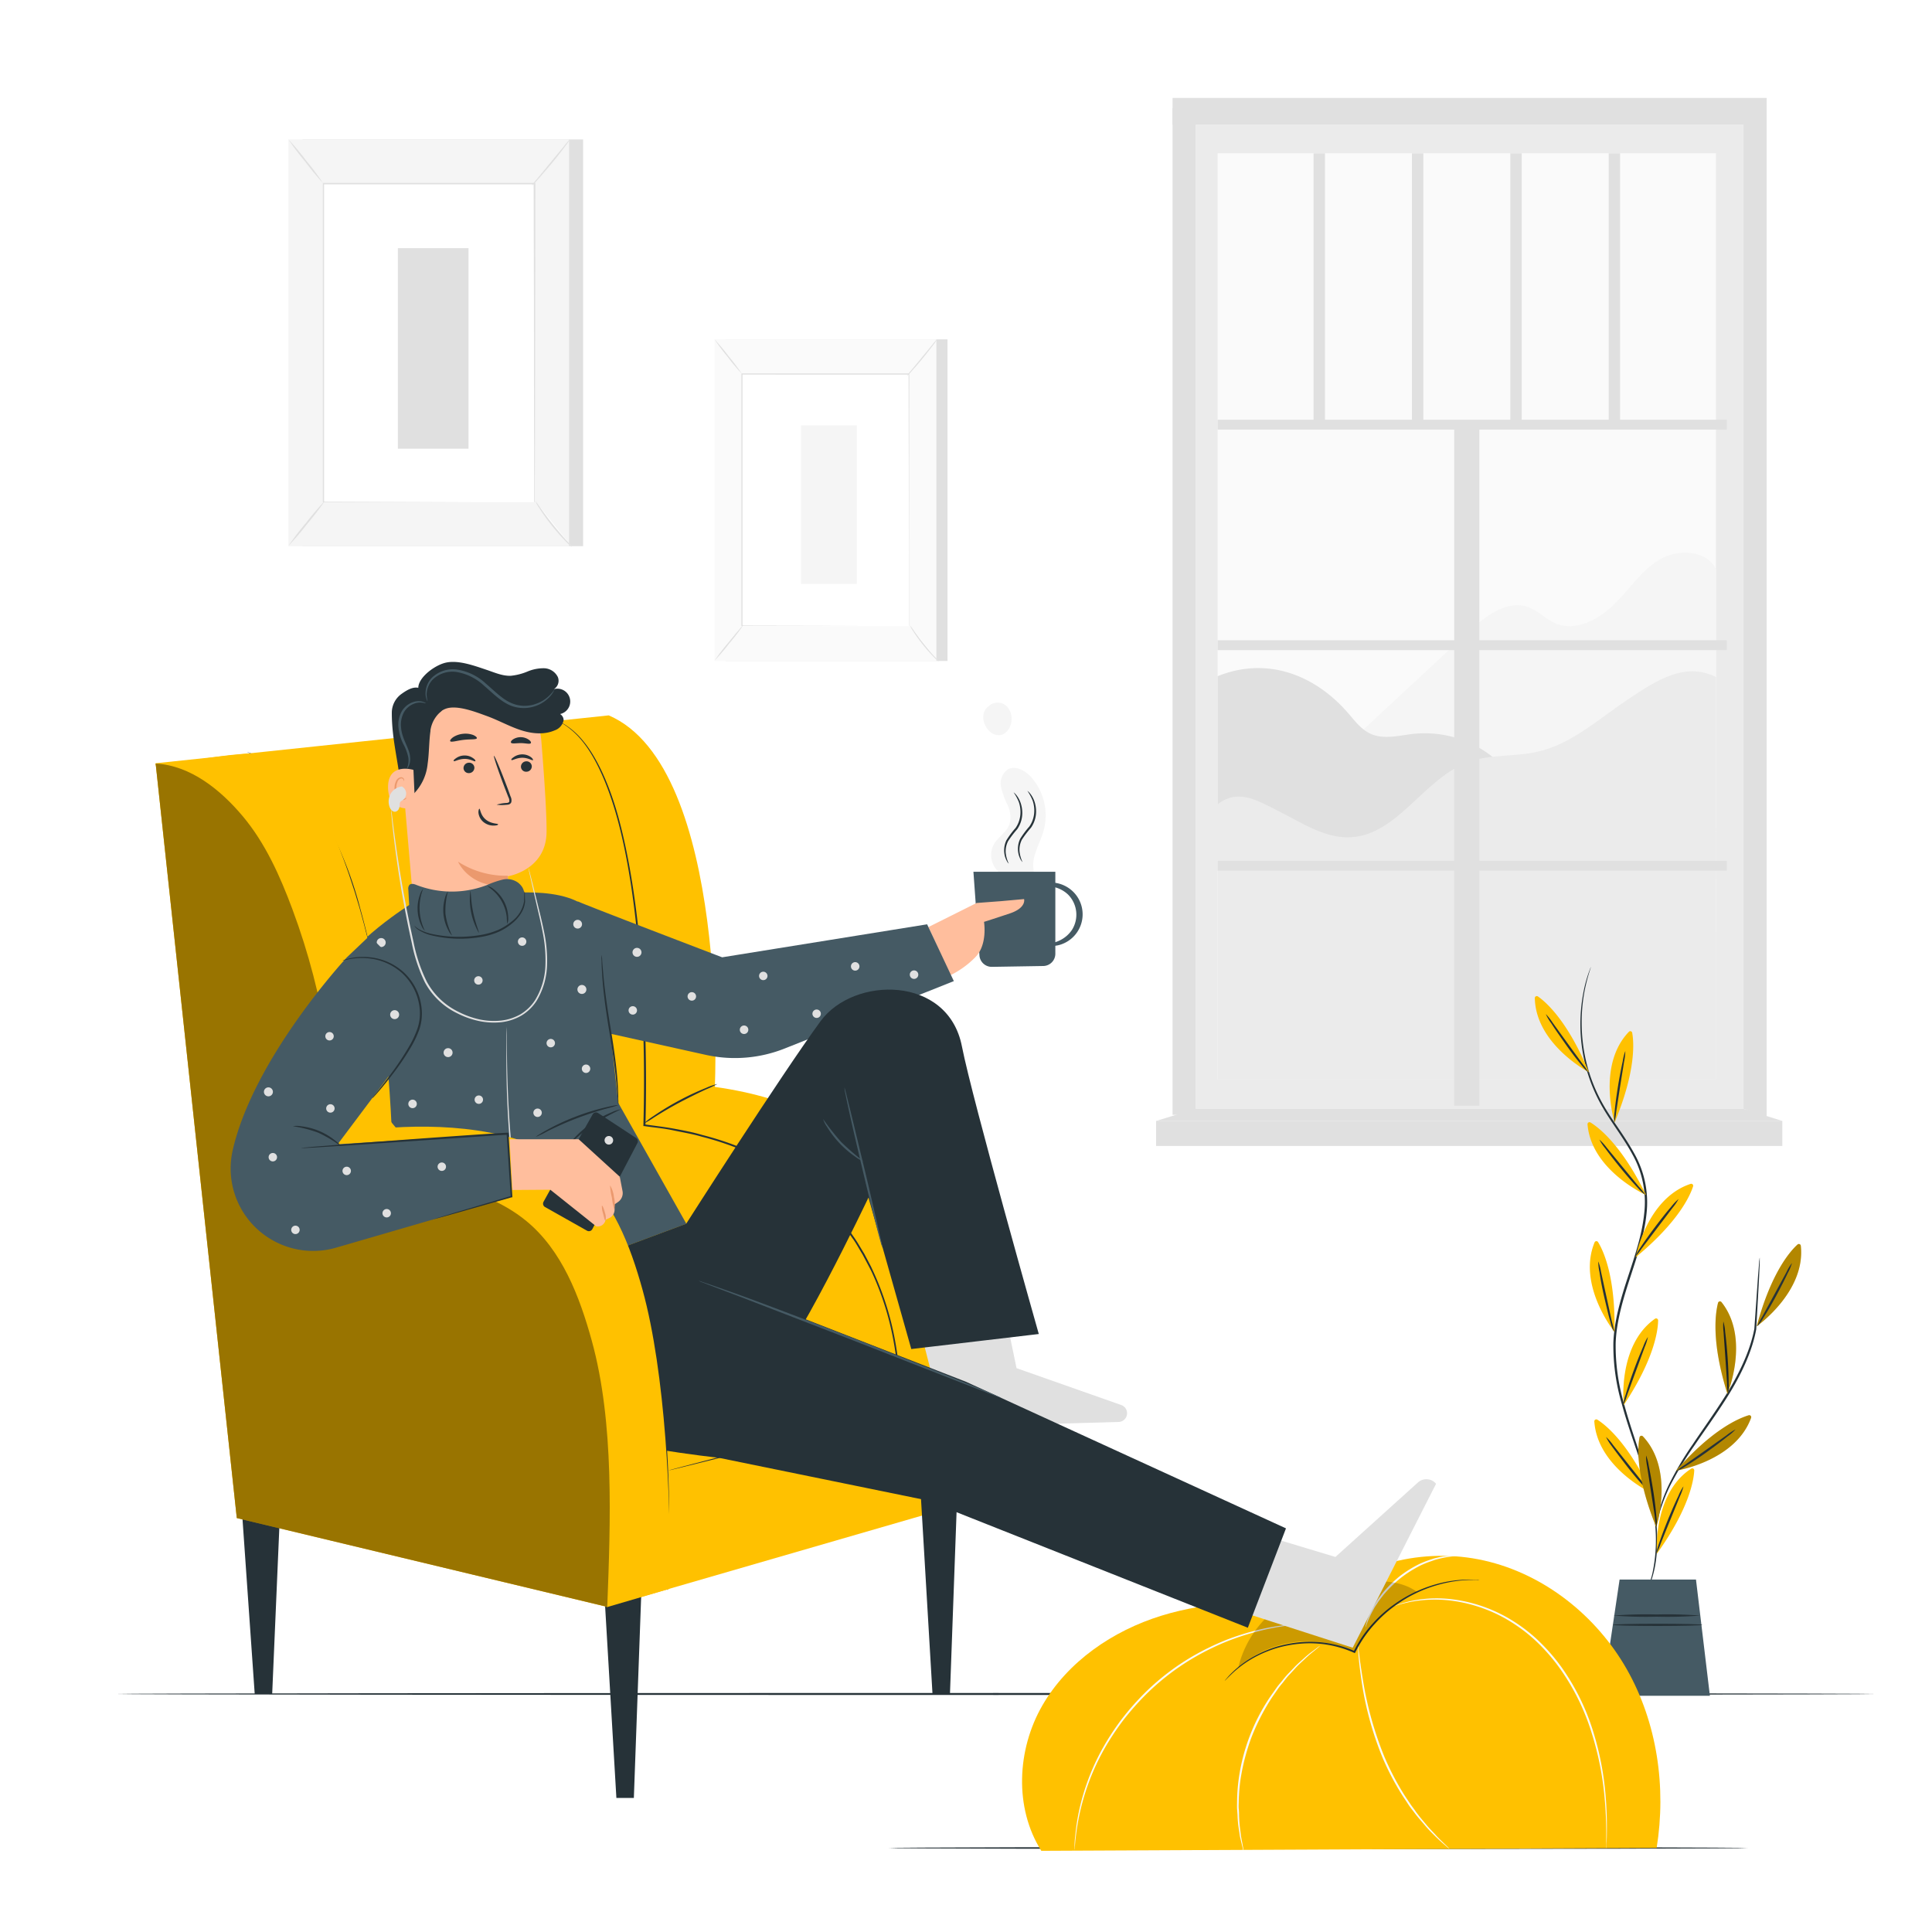 <svg class="animated" id="freepik_stories-relaxing-at-home" xmlns="http://www.w3.org/2000/svg" viewBox="0 0 500 500" version="1.1"><style>@keyframes zoomOut{0%{opacity:0;transform:scale(1.5)}to{opacity:1;transform:scale(1)}}@keyframes fadeIn{0%{opacity:0}to{opacity:1}}svg#freepik_stories-relaxing-at-home:not(.animated) .animable{opacity:0}</style><g id="freepik--background-complete--inject-8" class="animable" style="transform-origin:267.95px 160.955px;animation:1s 1 forwards cubic-bezier(.36,-.01,.5,1.38) zoomOut;animation-delay:0s"><path style="transform-origin:380.33px 159.62px" id="eliqieez1ocef" class="animable" fill="#ebebeb" d="M309.45 32.29h141.76v254.66H309.45z"/><path style="transform-origin:379.605px 159.515px" id="el665ha2xtcel" class="animable" fill="#fafafa" d="M315.12 39.67h128.97v239.69H315.12z"/><path style="transform-origin:454.205px 158.605px" id="elbjkourxitqd" class="animable" fill="#e0e0e0" d="M457.2 289.24l-5.99-2.29V27.97h5.99v261.27z"/><path d="M346.73 194.5l33.5-31.14c4.24-3.94 9.79-8.19 15.25-6.25 2.62.94 4.6 3.18 7.17 4.25 5.14 2.15 11-1 15-4.87s7.08-8.83 11.86-11.68 12.24-2.48 14.6 2.56v33.88l-48.67 20.84z" style="transform-origin:395.42px 172.559px" id="elth85ctpywua" class="animable" fill="#f5f5f5"/><path d="M315.12 175c12.34-5 24.66-.75 33.49 9.23 1.86 2.1 3.55 4.52 6.11 5.68 3.46 1.57 7.45.4 11.23 0a28.23 28.23 0 0126.56 12.88L351.31 223l-36.19-.26z" style="transform-origin:353.815px 197.949px" id="ely3i0ymde339" class="animable" fill="#e0e0e0"/><path d="M444.08 175.19c-8.08-3.93-15.28.81-22.78 5.81s-14.47 11.51-23.3 13.53c-5.87 1.36-12.17.61-17.85 2.63-11.58 4.12-18.28 18.82-30.54 19.52-6.61.38-12.61-3.68-18.56-6.68s-10.63-5.91-15.93-1.86v71.22h129z" style="transform-origin:379.62px 226.548px" id="eli1diql5pse" class="animable" fill="#ebebeb"/><path style="transform-origin:381.005px 109.895px" id="elrmec2yyvfe" class="animable" fill="#e0e0e0" d="M315.12 108.62h131.77v2.55H315.12z"/><path style="transform-origin:381.005px 166.975px" id="elzhb0m9npfok" class="animable" fill="#e0e0e0" d="M315.12 165.7h131.77v2.55H315.12z"/><path style="transform-origin:381.005px 224.055px" id="elv1xh36x03ap" class="animable" fill="#e0e0e0" d="M315.12 222.78h131.77v2.55H315.12z"/><g id="elrjtxkdf1brd"><path style="transform-origin:379.6px 198.03px" class="animable" id="el2axjhkriugr" fill="#e0e0e0" transform="rotate(-90)" d="M291.47 194.77h176.26v6.52H291.47z"/></g><path style="transform-origin:341.425px 74.785px" id="elji8gldgm53" class="animable" fill="#e0e0e0" d="M339.95 39.67h2.95v70.23h-2.95z"/><path style="transform-origin:366.885px 74.785px" id="el913j7nhmn6l" class="animable" fill="#e0e0e0" d="M365.41 39.67h2.95v70.23h-2.95z"/><path style="transform-origin:392.345px 74.785px" id="el68l0263uugx" class="animable" fill="#e0e0e0" d="M390.87 39.67h2.95v70.23h-2.95z"/><path style="transform-origin:417.805px 74.785px" id="el2tx1gxa0gax" class="animable" fill="#e0e0e0" d="M416.33 39.67h2.95v70.23h-2.95z"/><path style="transform-origin:306.46px 158.245px" id="elhkmpdyln82s" class="animable" fill="#e0e0e0" d="M303.46 27.97h6v260.55h-6z"/><path style="transform-origin:380.335px 28.815px" id="elff8sf4v9n0h" class="animable" fill="#e0e0e0" d="M303.46 25.34h153.75v6.95H303.46z"/><path style="transform-origin:380.23px 293.335px" id="elwz5qi1njoj" class="animable" fill="#e0e0e0" d="M299.2 290.1h162.06v6.47H299.2z"/><path style="transform-origin:380.23px 288.525px" id="el2czdc8o2osm" class="animable" fill="#e0e0e0" d="M451.21 286.95l10.05 3.15H299.2l10.25-3.15h141.76z"/><path style="transform-origin:114.595px 88.715px" id="elfv5jdoktkk7" class="animable" fill="#e0e0e0" d="M78.28 36.08h72.63v105.27H78.28z"/><path style="transform-origin:110.965px 88.715px" id="el0a1fcnriloj6" class="animable" fill="#f5f5f5" d="M74.65 36.08h72.63v105.27H74.65z"/><path style="transform-origin:110.96px 88.715px" id="elglnzfixzsoa" class="animable" fill="#fff" d="M83.67 47.48h54.58v82.47H83.67z"/><path d="M138.25 130v-.4-1.17-4.52c0-4 0-9.71-.05-17 0-14.54 0-35.14-.09-59.39l.18.19H83.67l.2-.2v82.47l-.16-.15 39.73.08h14.89-14.79l-39.83.08h-.16V47.34h55v.18c0 24.3-.06 44.94-.09 59.51 0 7.26 0 13-.05 17V129.66c0 .27-.16.34-.16.34z" style="transform-origin:111.05px 88.67px" id="elrhkt8h6tq9" class="animable" fill="#e0e0e0"/><path d="M147.48 36.08a11.72 11.72 0 01-1.3 1.88c-.84 1.13-2 2.67-3.4 4.33s-2.65 3.12-3.59 4.17a12.79 12.79 0 01-1.6 1.63 13.24 13.24 0 011.41-1.81l3.5-4.25c1.3-1.6 2.5-3.03 3.5-4.24a13.54 13.54 0 011.48-1.71z" style="transform-origin:142.535px 42.085px" id="eldxxan8aqkff" class="animable" fill="#e0e0e0"/><path d="M138.53 129.69a67.38 67.38 0 009.52 11.9" style="transform-origin:143.29px 135.64px" id="el79du6sg9p3r" class="animable" fill="#fff"/><path d="M148.05 141.59a10.22 10.22 0 01-1.66-1.51 49.18 49.18 0 01-3.59-4.08 50.76 50.76 0 01-3.16-4.39 10.8 10.8 0 01-1.11-1.95 14.83 14.83 0 011.34 1.79c.8 1.13 1.92 2.66 3.24 4.31s2.56 3.07 3.48 4.1a15.86 15.86 0 011.46 1.73z" style="transform-origin:143.29px 135.625px" id="eltbfz9twi9eq" class="animable" fill="#e0e0e0"/><path d="M74.64 141.27l9.51-11.74" style="transform-origin:79.395px 135.4px" id="eln0rgvkb11fc" class="animable" fill="#fff"/><path d="M84.15 129.53a73.94 73.94 0 01-4.6 6 73.73 73.73 0 01-4.91 5.74 69.6 69.6 0 014.6-6 74.88 74.88 0 014.91-5.74z" style="transform-origin:79.395px 135.4px" id="el6lm5lo64323" class="animable" fill="#e0e0e0"/><path d="M74.65 36.08a67.58 67.58 0 014.61 5.52 63.53 63.53 0 014.31 5.77A68.79 68.79 0 0179 41.85a64.46 64.46 0 01-4.35-5.77z" style="transform-origin:79.11px 41.725px" id="elz74rhv9chqs" class="animable" fill="#e0e0e0"/><path style="transform-origin:112.11px 90.175px" id="ele8o6xcdv4dh" class="animable" fill="#e0e0e0" d="M102.97 64.23h18.28v51.89h-18.28z"/><path style="transform-origin:216.5px 129.44px" id="elxksnmbz7rr" class="animable" fill="#e0e0e0" d="M187.79 87.82h57.42v83.24h-57.42z"/><path style="transform-origin:213.62px 129.44px" id="elcqttugmfxcl" class="animable" fill="#fafafa" d="M184.91 87.82h57.42v83.24h-57.42z"/><path style="transform-origin:213.62px 129.445px" id="elz3fogktqkzq" class="animable" fill="#fff" d="M192.04 96.84h43.16v65.21h-43.16z"/><path d="M235.2 162v-1.24-3.58-13.43c0-11.5 0-27.78-.07-46.95l.14.14H192l.16-.15v65.2l-.13-.12 31.41.06H234.4h-10.91L192 162h-.12V96.64h43.45v.15c0 19.21-.05 35.52-.07 47v17.86c0 .21-.06.35-.06.35z" style="transform-origin:213.605px 129.32px" id="eli54dwvuuiif" class="animable" fill="#e0e0e0"/><path d="M242.49 87.82a8.58 8.58 0 01-1 1.49c-.67.89-1.61 2.1-2.69 3.42s-2.09 2.47-2.84 3.3a11.92 11.92 0 01-1.26 1.29 9.64 9.64 0 011.09-1.44l2.77-3.35 2.76-3.36a11.84 11.84 0 011.17-1.35z" style="transform-origin:238.595px 92.57px" id="elf6k0xju9ltb" class="animable" fill="#e0e0e0"/><path d="M235.42 161.83a52.9 52.9 0 007.53 9.41" style="transform-origin:239.185px 166.535px" id="elbkvybjmz45n" class="animable" fill="#fff"/><path d="M243 171.24a8.34 8.34 0 01-1.32-1.19c-.77-.78-1.79-1.9-2.84-3.2a42.17 42.17 0 01-2.5-3.48 8.48 8.48 0 01-.87-1.54 13 13 0 011.06 1.42c.63.89 1.52 2.1 2.56 3.4s2 2.44 2.75 3.25a12.9 12.9 0 011.16 1.34z" style="transform-origin:239.235px 166.535px" id="el0rf6j3lzpyhq" class="animable" fill="#e0e0e0"/><path d="M184.9 171l7.52-9.28" style="transform-origin:188.66px 166.36px" id="eld22lq6nw72n" class="animable" fill="#fff"/><path d="M192.42 161.71a55.94 55.94 0 01-3.64 4.74 56.34 56.34 0 01-3.88 4.55 55.94 55.94 0 013.64-4.74c2.08-2.57 3.82-4.6 3.88-4.55z" style="transform-origin:188.66px 166.355px" id="elozbcqi1if0p" class="animable" fill="#e0e0e0"/><path d="M184.91 87.82a52 52 0 013.65 4.37 54.83 54.83 0 013.44 4.55 49.71 49.71 0 01-3.66-4.36 52.4 52.4 0 01-3.43-4.56z" style="transform-origin:188.455px 92.28px" id="elz8hm7egs5c" class="animable" fill="#e0e0e0"/><path style="transform-origin:214.525px 130.595px" id="elihe26d5munj" class="animable" fill="#f5f5f5" d="M207.3 110.08h14.45v41.03H207.3z"/></g><g id="freepik--Floor--inject-8" class="animable" style="transform-origin:257.735px 458.33px;animation:1s 1 forwards cubic-bezier(.36,-.01,.5,1.38) fadeIn;animation-delay:0s"><path d="M485.41 438.4c0 .15-101.94.26-227.66.26s-227.69-.11-227.69-.26 101.92-.26 227.69-.26 227.66.12 227.66.26z" style="transform-origin:257.735px 438.4px" id="elwg2hxab1xd8" class="animable" fill="#263238"/><path d="M452.3 478.26c0 .15-49.76.26-111.13.26S230 478.41 230 478.26s49.75-.26 111.14-.26 111.16.12 111.16.26z" style="transform-origin:341.15px 478.26px" id="el5mnnw2fec0q" class="animable" fill="#263238"/></g><g id="freepik--Plant--inject-8" class="animable" style="transform-origin:431.676px 344.55px;animation:1s 1 forwards cubic-bezier(.36,-.01,.5,1.38) zoomOut;animation-delay:0s"><path d="M425.32 413.56a2.63 2.63 0 01.17-.4L426 412a29 29 0 001.61-4.68 41.2 41.2 0 00-.13-18.05 96.63 96.63 0 00-3.35-12.13c-1.42-4.31-3.07-8.87-4.41-13.81a53.46 53.46 0 01-2.18-15.87c.21-5.62 1.87-11.23 3.7-16.8s3.71-11.06 4.27-16.55a25.21 25.21 0 00-3-15.28c-2.42-4.46-5.46-8.27-7.74-12.22a42.65 42.65 0 01-4.66-11.75 43.69 43.69 0 01-.29-18.2 34 34 0 011.9-6.43 2.56 2.56 0 01-.11.42c-.1.31-.23.72-.39 1.24a47.62 47.62 0 00-1.18 4.81 44.31 44.31 0 00.47 18.06 42.43 42.43 0 004.67 11.6c2.28 3.91 5.33 7.7 7.8 12.22a25.73 25.73 0 013.13 15.59c-.57 5.58-2.47 11.08-4.29 16.66s-3.47 11.13-3.68 16.65a53 53 0 002.13 15.71c1.32 4.91 2.94 9.48 4.34 13.8a94.28 94.28 0 013.3 12.2c1.53 7.6 1.09 14-.05 18.19a26.55 26.55 0 01-1.72 4.67l-.6 1.14a2.09 2.09 0 01-.22.37z" style="transform-origin:418.948px 331.895px" id="elkjqnz07ll9h" class="animable" fill="#263238"/><path d="M417.86 290.49s-4.62-14.79 3.68-23.45a.5.5 0 01.87.25c.45 2.44 1 9.89-4.55 23.2z" style="transform-origin:419.627px 278.68px" id="el13jtk6g2hc8j" class="animable" fill="#ffc100"/><path d="M420.63 272a13.15 13.15 0 01-.31 2.72c-.3 1.89-.66 4.09-1.05 6.53l-1 6.53a14.15 14.15 0 01-.49 2.7 11.68 11.68 0 01.08-2.75c.16-1.69.46-4 .87-6.57s.87-4.85 1.23-6.51a12.77 12.77 0 01.67-2.65z" style="transform-origin:419.182px 281.24px" id="elmn89vw4wdr" class="animable" fill="#263238"/><path d="M423.3 325.39s2.83-15.24 14.22-19a.51.51 0 01.65.64c-.75 2.35-3.74 9.18-14.87 18.36z" style="transform-origin:430.747px 315.876px" id="el9fi78swll7" class="animable" fill="#ffc100"/><path d="M434.41 310.31a13 13 0 01-1.55 2.27l-4 5.27-4 5.28a14.91 14.91 0 01-1.7 2.16 12.12 12.12 0 011.36-2.39c.93-1.42 2.28-3.34 3.84-5.4s3-3.88 4.13-5.18a12.54 12.54 0 011.92-2.01z" style="transform-origin:428.785px 317.8px" id="elbsesig0htzd" class="animable" fill="#263238"/><path d="M420.22 363.63s-1.72-15.41 8.08-22.33a.52.52 0 01.82.42c-.03 2.48-.91 9.89-8.9 21.91z" style="transform-origin:424.612px 352.417px" id="elk25vj363l8" class="animable" fill="#ffc100"/><path d="M426.48 346a14.34 14.34 0 01-.83 2.62l-2.28 6.2c-.85 2.32-1.61 4.42-2.26 6.21a15.42 15.42 0 01-1 2.56 11.77 11.77 0 01.61-2.68c.47-1.64 1.21-3.86 2.1-6.29s1.78-4.6 2.45-6.15a11.77 11.77 0 011.21-2.47z" style="transform-origin:423.295px 354.795px" id="elgp8ckl6vb8r" class="animable" fill="#263238"/><path d="M428.8 402.09s-1.17-15.46 8.87-22a.51.51 0 01.8.44c-.12 2.47-1.26 9.84-9.67 21.56z" style="transform-origin:433.614px 391.045px" id="elwh5xtpxdquh" class="animable" fill="#ffc100"/><path d="M435.68 384.67a13 13 0 01-.92 2.58c-.72 1.77-1.56 3.84-2.5 6.12s-1.77 4.36-2.48 6.13a15.74 15.74 0 01-1.09 2.52 11.23 11.23 0 01.7-2.66c.53-1.62 1.35-3.81 2.33-6.21s1.94-4.53 2.67-6.06a12 12 0 011.29-2.42z" style="transform-origin:432.185px 393.345px" id="el5yfcku2dj62" class="animable" fill="#263238"/><path d="M411.21 277.49s-13.74-7.17-14-19.17a.51.51 0 01.8-.44c2.04 1.41 7.69 6.28 13.2 19.61z" style="transform-origin:404.21px 267.64px" id="elwwwbffqqehm" class="animable" fill="#ffc100"/><path d="M400.06 262.44a14.66 14.66 0 011.71 2.15c1.11 1.55 2.42 3.36 3.87 5.36l3.89 5.34a14 14 0 011.56 2.26 11.87 11.87 0 01-1.88-2c-1.09-1.31-2.53-3.16-4-5.26s-2.82-4-3.74-5.46a11.6 11.6 0 01-1.41-2.39z" style="transform-origin:405.575px 269.995px" id="ely96w5f34ova" class="animable" fill="#263238"/><path d="M426 309.27s-14.15-6.33-15.15-18.28a.51.51 0 01.77-.49c2.1 1.28 8.04 5.79 14.38 18.77z" style="transform-origin:418.424px 299.849px" id="elfmf0l70tibq" class="animable" fill="#ffc100"/><path d="M413.92 294.93a13.56 13.56 0 011.84 2l4.19 5.11 4.2 5.09a14.56 14.56 0 011.7 2.16 12 12 0 01-2-1.88c-1.17-1.24-2.71-3-4.35-5s-3.06-3.85-4.07-5.22a12.25 12.25 0 01-1.51-2.26z" style="transform-origin:419.885px 302.11px" id="el0oj7kwcjzvbj" class="animable" fill="#263238"/><path d="M417.83 344.71s-9.72-12.08-5.16-23.17a.51.51 0 01.91-.09c1.3 2.11 4.54 8.84 4.25 23.26z" style="transform-origin:414.65px 332.96px" id="eljbpkx0fr7j" class="animable" fill="#ffc100"/><path d="M413.63 326.45a13.55 13.55 0 01.71 2.66c.4 1.86.88 4.05 1.4 6.46l1.42 6.45a15.2 15.2 0 01.54 2.69 10.81 10.81 0 01-.93-2.59c-.48-1.63-1-3.9-1.59-6.43s-1-4.83-1.24-6.5a12.45 12.45 0 01-.31-2.74z" style="transform-origin:415.665px 335.58px" id="el7pughcfr1ob" class="animable" fill="#263238"/><path d="M427.45 386.42s-14-6.56-14.84-18.53a.51.51 0 01.78-.48c2.1 1.32 7.97 5.93 14.06 19.01z" style="transform-origin:420.029px 376.876px" id="el3akeuer18ku" class="animable" fill="#ffc100"/><path d="M415.64 371.88a12.75 12.75 0 011.81 2.07l4.1 5.18 4.12 5.17a14 14 0 011.66 2.18 11.67 11.67 0 01-2-1.92c-1.14-1.25-2.66-3-4.26-5.07s-3-3.91-4-5.29a12.79 12.79 0 01-1.43-2.32z" style="transform-origin:421.485px 379.18px" id="elrh2s50uk1w" class="animable" fill="#263238"/><path d="M455.42 325.47v1.35c-.05.93-.1 2.19-.17 3.75-.18 3.31-.43 7.92-.74 13.43-1 5.61-3.86 11.83-7.7 17.86-2.81 4.45-5.76 8.49-8.31 12.25a88.05 88.05 0 00-6.23 10.3 44.05 44.05 0 00-2.91 7.56c-.25.93-.44 1.65-.54 2.14a4 4 0 01-.21.75 3.69 3.69 0 01.09-.77c.07-.5.22-1.23.44-2.17a39.69 39.69 0 012.76-7.68 83 83 0 016.16-10.42c2.53-3.79 5.46-7.84 8.26-12.26 3.82-6 6.66-12.13 7.7-17.65.39-5.51.71-10.11.94-13.41q.19-2.35.3-3.75c0-.4.08-.72.1-1a1.66 1.66 0 01.06-.28z" style="transform-origin:442.015px 360.165px" id="el4iydsbkno3k" class="animable" fill="#263238"/><path d="M447.06 360.73s5.94-14.32-1.53-23.73a.51.51 0 00-.9.17c-.63 2.43-1.89 9.83 2.43 23.56z" style="transform-origin:446.63px 348.763px" id="elvit6l5e5e5i" class="animable" fill="#ffc100"/><path d="M446 342a12.25 12.25 0 01.47 2.71c.21 1.68.45 4 .63 6.59s.27 4.92.27 6.62a11.65 11.65 0 01-.16 2.74 13.73 13.73 0 01-.25-2.73c-.12-1.9-.27-4.13-.44-6.59s-.33-4.7-.46-6.6A13.82 13.82 0 01446 342z" style="transform-origin:446.675px 351.33px" id="elxvzdiru9rhc" class="animable" fill="#263238"/><g id="el5fh5z5i5xkj"><g style="transform-origin:446.63px 348.763px" class="animable" id="el5zrnroeetp4" opacity=".3"><path d="M447.06 360.73s5.94-14.32-1.53-23.73a.51.51 0 00-.9.17c-.63 2.43-1.89 9.83 2.43 23.56z" id="ely1fagsp1m4" class="animable" style="transform-origin:446.63px 348.763px"/></g></g><path d="M428.64 395.23s4.77-14.75-3.45-23.49a.51.51 0 00-.88.24c-.47 2.44-1.09 9.88 4.33 23.25z" style="transform-origin:427.015px 383.4px" id="els6zlnsbympg" class="animable" fill="#ffc100"/><path d="M426 376.68a11.69 11.69 0 01.69 2.66c.35 1.66.77 4 1.17 6.52s.67 4.88.8 6.57a10.87 10.87 0 01.06 2.75 14.71 14.71 0 01-.46-2.7c-.28-1.88-.61-4.09-1-6.54s-.7-4.65-1-6.53a14 14 0 01-.26-2.73z" style="transform-origin:427.39px 385.93px" id="elihvbnztp20p" class="animable" fill="#263238"/><g id="elpy5y33grubh"><g style="transform-origin:427.015px 383.4px" class="animable" id="elofbmg6gi47" opacity=".3"><path d="M428.64 395.23s4.77-14.75-3.45-23.49a.51.51 0 00-.88.24c-.47 2.44-1.09 9.88 4.33 23.25z" id="el7i6oy6r8oru" class="animable" style="transform-origin:427.015px 383.4px"/></g></g><path d="M454.64 343.23s12.7-8.89 11.41-20.81a.51.51 0 00-.85-.34c-1.84 1.66-6.82 7.22-10.56 21.15z" style="transform-origin:460.391px 332.589px" id="eljlkj5nutqsm" class="animable" fill="#ffc100"/><g id="el6hbb5k8rvq3"><g style="transform-origin:460.391px 332.589px" class="animable" id="elrpb8ga9gk2" opacity=".3"><path d="M454.64 343.23s12.7-8.89 11.41-20.81a.51.51 0 00-.85-.34c-1.84 1.66-6.82 7.22-10.56 21.15z" id="elygmjpyztz9b" class="animable" style="transform-origin:460.391px 332.589px"/></g></g><path d="M463.76 326.87a12.17 12.17 0 01-1.06 2.54c-.72 1.53-1.77 3.62-3 5.9s-2.41 4.3-3.33 5.73a11.65 11.65 0 01-1.61 2.23 14.78 14.78 0 011.26-2.44l3.17-5.8c1.17-2.17 2.24-4.13 3.15-5.81a12.35 12.35 0 011.42-2.35z" style="transform-origin:459.26px 335.07px" id="ell019s27b3ye" class="animable" fill="#263238"/><path d="M433.76 380.61s15.32-2.39 19.42-13.67a.51.51 0 00-.62-.67c-2.38.73-9.3 3.47-18.8 14.34z" style="transform-origin:443.487px 373.43px" id="ely7422fm6nm" class="animable" fill="#ffc100"/><g id="el8vackxjd9s3"><g style="transform-origin:443.487px 373.43px" class="animable" id="elt6vg0sg2yzm" opacity=".3"><path d="M433.76 380.61s15.32-2.39 19.42-13.67a.51.51 0 00-.62-.67c-2.38.73-9.3 3.47-18.8 14.34z" id="el5dpu591foz" class="animable" style="transform-origin:443.487px 373.43px"/></g></g><path d="M449.16 369.93a12.21 12.21 0 01-2.07 1.81c-1.32 1.06-3.19 2.48-5.3 4s-4.05 2.8-5.5 3.68a10.92 10.92 0 01-2.43 1.29 15.38 15.38 0 012.2-1.63l5.4-3.81 5.39-3.83a13.81 13.81 0 012.31-1.51z" style="transform-origin:441.51px 375.32px" id="elcmrv7fqxhxu" class="animable" fill="#263238"/><path style="transform-origin:428.6px 423.83px" id="el867c3m1wi2p" class="animable" fill="#455a64" d="M419.15 408.79l-4.47 30.08h27.84l-3.6-30.08h-19.77z"/><path d="M440 418.11a109.06 109.06 0 01-11.23.29 109.06 109.06 0 01-11.23-.29 109.06 109.06 0 0111.23-.29 109.06 109.06 0 0111.23.29z" style="transform-origin:428.77px 418.11px" id="elg1qmwuxiu89" class="animable" fill="#263238"/><path d="M440.58 420.51c0 .16-5.19.29-11.6.29s-11.59-.13-11.59-.29 5.19-.29 11.59-.29 11.6.13 11.6.29z" style="transform-origin:428.985px 420.51px" id="eltbta8c96j5l" class="animable" fill="#263238"/></g><g id="freepik--Character--inject-8" class="animable" style="transform-origin:234.983px 325.151px;animation:1s 1 forwards cubic-bezier(.36,-.01,.5,1.38) zoomOut;animation-delay:0s"><path d="M428.74 478.24c2.53-15.73.14-32.4-7.73-46.25s-21.39-24.62-36.93-28.13-32.86.68-44.36 11.71c-13.09-1.48-26.57-1.32-39.15 2.57s-24.26 11.86-30.82 23.25-7.31 26.47-.26 37.6z" style="transform-origin:347.108px 440.82px" id="el5jdbbunw7en" class="animable" fill="#ffc100"/><path d="M377.05 402.65c0 .12-1.81.06-4.61.76l-1.09.29-1.16.41a25.06 25.06 0 00-2.49 1 30.82 30.82 0 00-5.22 3.29 32.51 32.51 0 00-4.42 4.33c-.56.77-1.16 1.45-1.6 2.18l-.67 1-.54 1c-1.37 2.54-1.78 4.31-1.89 4.27a6.54 6.54 0 01.29-1.23c.05-.21.11-.42.18-.66l.29-.75a14.78 14.78 0 01.8-1.8l.52-1c.22-.34.44-.69.66-1.06.43-.75 1-1.45 1.59-2.24a31.21 31.21 0 014.46-4.44 30 30 0 015.34-3.32 26.5 26.5 0 012.56-1l1.19-.39 1.12-.26a14.87 14.87 0 011.94-.33l.81-.1h.68a5.41 5.41 0 011.26.05z" style="transform-origin:365.205px 411.882px" id="eljblf9pwl05e" class="animable" fill="#fafafa"/><path d="M337.44 420.29a.68.68 0 01-.24 0l-.68.07c-.61.08-1.51.11-2.65.27a64.17 64.17 0 00-9.59 1.9 67.42 67.42 0 00-6.4 2.13 65.76 65.76 0 00-7 3.27 62.6 62.6 0 00-14.21 10.51 70 70 0 00-6.07 6.88 68.93 68.93 0 00-4.71 7.13 60.26 60.26 0 00-7.47 22.92c-.16 1.14-.19 2-.26 2.65 0 .28 0 .5-.07.69a.89.89 0 010 .23.82.82 0 010-.23v-.7c0-.61 0-1.51.16-2.66a54.72 54.72 0 011.73-9.66 58.66 58.66 0 015.52-13.47 65.91 65.91 0 014.73-7.21 68.57 68.57 0 016.1-6.94 61.84 61.84 0 0114.35-10.56 65.4 65.4 0 017.08-3.26 67.18 67.18 0 016.46-2.08 59.21 59.21 0 019.67-1.74c1.15-.13 2-.13 2.66-.17h.69a.87.87 0 01.2.03z" style="transform-origin:307.761px 449.6px" id="elii19ebnvd" class="animable" fill="#fafafa"/><path d="M382.88 408.91a3.85 3.85 0 01-.77 0c-.51 0-1.26-.05-2.22 0a33.69 33.69 0 00-8 1.33 34.65 34.65 0 00-10.77 5.27 32.65 32.65 0 00-5.29 4.72 30.46 30.46 0 00-4.43 6.18l-.64 1.2-.12.22-.23-.1a28.09 28.09 0 00-13.89-2.34 31.82 31.82 0 00-6.09 1.13 31.13 31.13 0 00-5 2A28.14 28.14 0 00319 433c-1.34 1.26-2 2-2.05 2a4.76 4.76 0 01.47-.58 18.49 18.49 0 011.45-1.56 26.61 26.61 0 016.38-4.59 31.2 31.2 0 015.05-2.08 31.94 31.94 0 016.18-1.19 28.35 28.35 0 0114.15 2.34l-.34.12.66-1.22a30.4 30.4 0 014.5-6.28 32.63 32.63 0 015.39-4.76 34.38 34.38 0 0110.95-5.24 32 32 0 018.1-1.17c1 0 1.72.06 2.23.07a3.43 3.43 0 01.76.05z" style="transform-origin:349.915px 421.895px" id="eliimjxmm101k" class="animable" fill="#263238"/><g id="elyeh0wh20mzn"><g style="transform-origin:343.57px 420.365px" class="animable" id="el72gnst0l6y" opacity=".2"><path d="M320.47 431.53a27.19 27.19 0 0112.71-17.08c6.29-3.5 13.57-4.89 20.76-5.2 4.42-.2 9.16.09 12.73 2.71 0 0-9.34 3.35-16.16 15.58a27.34 27.34 0 00-30.04 3.99z" id="elcb9zryszipv" class="animable" style="transform-origin:343.57px 420.365px"/></g></g><path d="M321.82 479a4 4 0 01-.18-.58c-.1-.44-.24-1-.41-1.7-.09-.38-.18-.79-.29-1.24s-.15-1-.23-1.49a31.52 31.52 0 01-.42-3.65c0-.68-.08-1.4-.13-2.14s0-1.52 0-2.32a47.1 47.1 0 01.37-5.11 50.19 50.19 0 018.28-21.77l1.52-2.15c.48-.71 1.06-1.31 1.55-1.94s1-1.24 1.51-1.77l1.48-1.54c.91-1 1.89-1.78 2.68-2.52a21.65 21.65 0 012.15-1.75l1.4-1.05c.33-.23.5-.35.52-.33a3.92 3.92 0 01-.45.41l-1.35 1.12a27.43 27.43 0 00-2.08 1.82c-.77.75-1.71 1.53-2.61 2.55l-1.44 1.56c-.52.53-1 1.16-1.47 1.77s-1.05 1.24-1.52 1.94l-1.49 2.15a56.37 56.37 0 00-5.32 10.32 55 55 0 00-2.89 11.23 49.35 49.35 0 00-.41 5.06c0 .8-.08 1.56 0 2.3s.06 1.45.09 2.12a35.12 35.12 0 00.34 3.64c.07.53.1 1 .19 1.49s.16.86.24 1.24c.13.7.23 1.27.32 1.71a2.81 2.81 0 01.05.62z" style="transform-origin:330.879px 452.474px" id="elyh8rmm1nnn" class="animable" fill="#fafafa"/><path d="M375.11 478.49s-.17-.11-.47-.37l-1.3-1.13c-.55-.5-1.24-1.1-2-1.87s-1.63-1.59-2.48-2.62-1.87-2.1-2.8-3.37c-.47-.63-1-1.26-1.46-1.95l-1.44-2.18a67.81 67.81 0 01-5.38-10.18 84.68 84.68 0 01-5.46-20.14c-.38-2.64-.63-4.79-.74-6.28-.05-.7-.09-1.27-.12-1.72a2.11 2.11 0 010-.6 4.09 4.09 0 01.11.59c.06.45.13 1 .22 1.71.17 1.48.48 3.62.91 6.25a90.78 90.78 0 005.57 20 70.86 70.86 0 005.3 10.12l1.43 2.13c.46.7 1 1.33 1.43 2 .92 1.27 1.88 2.36 2.73 3.39s1.72 1.86 2.42 2.65 1.38 1.41 1.91 1.93l1.23 1.2a3.11 3.11 0 01.39.44z" style="transform-origin:363.274px 452.285px" id="elxpf85kvqyae" class="animable" fill="#fafafa"/><path d="M415.7 478.3a.76.76 0 010-.26v-3.6c0-2.48-.1-6.07-.56-10.48a78.11 78.11 0 00-3.14-15.22 58.6 58.6 0 00-8.34-17 48.72 48.72 0 00-6.5-7.36 42.44 42.44 0 00-7.38-5.39 38.57 38.57 0 00-14.64-4.8 34 34 0 00-10.42.44l-1.61.37c-.46.12-.84.24-1.16.33l-.71.2-.25.05s.07 0 .23-.1l.7-.25c.31-.1.69-.25 1.15-.38l1.61-.41a32.53 32.53 0 0110.5-.62 38.46 38.46 0 0114.82 4.75 41.81 41.81 0 017.5 5.43 49.25 49.25 0 016.59 7.43 58.67 58.67 0 018.37 17.17 76.3 76.3 0 013 15.32 96 96 0 01.39 10.52c0 1.25-.06 2.21-.1 2.86v.75a.87.87 0 01-.05.25z" style="transform-origin:388.428px 445.973px" id="el6r6dw4rjozx" class="animable" fill="#fafafa"/><path d="M260 226.68a5.93 5.93 0 01-2.84-8.09c1.13-2 3.4-3.21 4.12-5.36a7.24 7.24 0 00-.53-4.89 21.47 21.47 0 01-1.69-4.72 4.42 4.42 0 011.67-4.44c2-1.2 4.58.2 6.14 1.93a15 15 0 013.27 13.67c-.55 2.05-1.54 3.95-2.17 6a8.74 8.74 0 000 6.21" style="transform-origin:263.566px 212.861px" id="el8v1gixxhb7b" class="animable" fill="#f5f5f5"/><path d="M262.32 205.07s.25.15.59.54a6.49 6.49 0 011.13 1.91 8 8 0 01.52 3.25 7.37 7.37 0 01-1.31 3.83 26.81 26.81 0 00-2.37 3.11 5.83 5.83 0 00-.6 3 8.39 8.39 0 00.79 2.79 1.89 1.89 0 01-.49-.65 5.55 5.55 0 01-.67-2.11 6 6 0 01.54-3.26 22.66 22.66 0 012.38-3.2 7.19 7.19 0 001.25-3.56 8 8 0 00-.39-3.1 12.16 12.16 0 00-1.37-2.55z" style="transform-origin:262.22px 214.285px" id="el38shxpngmux" class="animable" fill="#263238"/><path d="M265.89 204.68s.25.15.6.55a6.8 6.8 0 011.12 1.9 8 8 0 01.52 3.26 7.34 7.34 0 01-1.31 3.82 27.69 27.69 0 00-2.37 3.11 5.83 5.83 0 00-.6 3 8.39 8.39 0 00.79 2.79s-.23-.19-.49-.64a5.67 5.67 0 01-.67-2.12 6 6 0 01.54-3.26 23.25 23.25 0 012.38-3.2 7.12 7.12 0 001.25-3.55 7.82 7.82 0 00-.39-3.1 12.44 12.44 0 00-1.37-2.56z" style="transform-origin:265.79px 213.895px" id="elxzgqccwlkc" class="animable" fill="#263238"/><path d="M256.07 182.65a3.25 3.25 0 00-1.58 2.45 4.92 4.92 0 00.65 2.92 4.67 4.67 0 001.7 1.8 3.1 3.1 0 002.41.34 3.67 3.67 0 002.19-2.28 4.79 4.79 0 00-.75-4.95 3.43 3.43 0 00-4.72-.28" style="transform-origin:258.144px 186.054px" id="el4jcsjbftrsn" class="animable" fill="#f5f5f5"/><path d="M268.84 229.34c0-.09.3-.36 1-.61a7.07 7.07 0 013.17-.27 8.37 8.37 0 014.38 2 8.22 8.22 0 01-2.62 13.9 7.12 7.12 0 01-3.16.42c-.75-.08-1.13-.27-1.12-.36 0-.27 1.66 0 3.85-1.08a7.93 7.93 0 003.08-2.68 7.39 7.39 0 00-1-9.14 7.83 7.83 0 00-3.59-1.94c-2.37-.58-3.92.01-3.99-.24z" style="transform-origin:274.512px 236.6px" id="elw4rtbuqe0m" class="animable" fill="#455a64"/><path d="M251.92 225.61l1.56 21.66a3.18 3.18 0 003.22 2.95L270 250a3.17 3.17 0 003.12-3.17v-21.22z" style="transform-origin:262.52px 237.915px" id="elk1j5cbaxtv" class="animable" fill="#455a64"/><path d="M240.28 239.92l12.47-6.23 6.28-.47 6-.54s.67 2.24-3.64 3.7c-3.51 1.18-6.73 2.2-6.73 2.2s1 5.91-2.27 9.17a23.36 23.36 0 01-6.44 4.64z" style="transform-origin:252.674px 242.535px" id="elsu7bwi621g8" class="animable" fill="#ffbe9d"/><path d="M40.29 197.53l21 195.31 95.83 23 97.48-28.24s12.19-94.92-69.6-106.31c0 0 3.89-82.72-27.46-96.15z" style="transform-origin:147.766px 300.49px" id="elm0ea1jn629" class="animable" fill="#ffc100"/><path d="M144.31 186.54l.5.22a12.82 12.82 0 011.41.78 19.72 19.72 0 014.63 4.14c3.52 4.16 7 11.44 9.51 21s4.38 21.29 5.51 34.57a408.38 408.38 0 011.17 44l-.22-.26c2.45.36 5 .63 7.45 1.08s5 .92 7.51 1.67a76.64 76.64 0 0114.82 5.43 64.52 64.52 0 0117.69 12.69c.6.66 1.19 1.32 1.79 2l.89 1 .82 1 1.64 2.06c.5.72 1 1.44 1.49 2.15 1 1.4 1.84 2.93 2.74 4.38l1.19 2.26.59 1.13.53 1.15a74.59 74.59 0 015.78 18.56 80.81 80.81 0 011.09 9.1 65.53 65.53 0 010 8.75v.15h-.15l-43.4 11-12.09 3-3.17.78c-.72.17-1.1.24-1.1.24l1.08-.31 3.16-.84 12.06-3.15 43.36-11.2-.16.19a66.28 66.28 0 000-8.68 80 80 0 00-1.1-9.05 73.94 73.94 0 00-5.77-18.43L225 328l-.59-1.12-1.19-2.24c-.9-1.44-1.7-3-2.72-4.35l-1.5-2.13-1.62-2.05-.82-1-.88-1-1.78-1.95a64 64 0 00-17.55-12.58 76.29 76.29 0 00-14.72-5.4c-2.47-.74-5-1.13-7.47-1.66s-5-.72-7.42-1.09h-.23v-.23a413.33 413.33 0 00-1.11-43.9c-1.1-13.27-2.87-25-5.39-34.52s-5.87-16.79-9.33-21a20.57 20.57 0 00-4.54-4.18 15.68 15.68 0 00-1.38-.81z" style="transform-origin:188.648px 283.555px" id="el0mfdg6fq1wj" class="animable" fill="#263238"/><path d="M170.76 357.77a2 2 0 01.12.54c.06.41.14.92.24 1.55.21 1.35.45 3.31.72 5.74.52 4.85 1 11.58 1.22 19s.1 14.2 0 19.08c-.07 2.38-.13 4.33-.18 5.77 0 .64-.06 1.16-.08 1.57a2 2 0 01-.06.55 2.15 2.15 0 010-.55v-1.57-5.78c0-4.88.06-11.61-.14-19.05s-.64-14.16-1.07-19c-.22-2.37-.41-4.31-.55-5.74-.06-.64-.11-1.15-.14-1.57a2.08 2.08 0 01-.08-.54z" style="transform-origin:171.972px 384.67px" id="elypjxslmc5cs" class="animable" fill="#263238"/><path d="M185.66 280.54a26.69 26.69 0 01-2.88 1.37c-1.78.81-4.22 2-6.86 3.39s-4.95 2.82-6.61 3.86a25.7 25.7 0 01-2.73 1.64 16.34 16.34 0 012.52-1.95 70.25 70.25 0 016.58-4 67.9 67.9 0 017-3.28 15.22 15.22 0 012.98-1.03z" style="transform-origin:176.12px 285.67px" id="elebmwfs02qxr" class="animable" fill="#263238"/><path d="M95.36 243.62a2.27 2.27 0 01-.21-.58c-.13-.44-.3-1-.5-1.69-.45-1.54-1.06-3.66-1.8-6.25a105.56 105.56 0 00-7.73-19.9A49 49 0 0071.53 199a36.62 36.62 0 00-5.5-3.39c-1.37-.68-2.16-1-2.14-1a3.69 3.69 0 01.59.19c.37.16.94.34 1.63.68a32 32 0 015.64 3.27 41.64 41.64 0 017.12 6.53 54 54 0 016.71 9.72 97.58 97.58 0 017.62 20c.73 2.65 1.28 4.8 1.64 6.29.17.71.31 1.28.41 1.72a2.59 2.59 0 01.11.61z" style="transform-origin:79.625px 219.115px" id="elprpthym3lk" class="animable" fill="#263238"/><path d="M103.62 194.78l4.09 47.39 23.74-1.89c.15-2.77 0-13.5 0-13.5s9.87-1.53 10-11.41c.06-4.79-.63-14.7-1.35-23.63A18.28 18.28 0 00120.77 175a18.29 18.29 0 00-17.15 19.78z" style="transform-origin:122.505px 208.568px" id="elfg4sgqjcqur" class="animable" fill="#ffbe9d"/><path d="M131.41 226.64a22.92 22.92 0 01-12.87-3.64s3 7.11 12.9 6.22z" style="transform-origin:124.99px 226.149px" id="elyc01j8rwbi" class="animable" fill="#eb996e"/><path d="M137.63 198.3a1.4 1.4 0 01-1.36 1.42 1.33 1.33 0 01-1.45-1.27 1.41 1.41 0 011.36-1.42 1.35 1.35 0 011.45 1.27z" style="transform-origin:136.225px 198.376px" id="el68jhrdp715m" class="animable" fill="#263238"/><path d="M137.94 196.72c-.18.18-1.24-.61-2.76-.61s-2.63.77-2.8.58.1-.41.59-.77a3.88 3.88 0 012.23-.69 3.8 3.8 0 012.2.71c.47.36.6.69.54.78z" style="transform-origin:135.141px 195.988px" id="el4j31dn9vpr5" class="animable" fill="#263238"/><path d="M122.77 198.66a1.41 1.41 0 01-1.36 1.42 1.34 1.34 0 01-1.45-1.27 1.4 1.4 0 011.35-1.42 1.34 1.34 0 011.46 1.27z" style="transform-origin:121.365px 198.735px" id="elihho2tuvcc" class="animable" fill="#263238"/><path d="M123 197c-.17.18-1.24-.61-2.76-.6s-2.63.76-2.79.57.09-.41.58-.76a3.77 3.77 0 012.24-.69 3.63 3.63 0 012.19.71c.54.35.65.69.54.77z" style="transform-origin:120.22px 196.273px" id="elr99wmuq98l" class="animable" fill="#263238"/><path d="M128.53 208.25a10.26 10.26 0 012.46-.44c.39 0 .76-.12.82-.38a2 2 0 00-.26-1.15l-1.14-2.95c-1.59-4.2-2.74-7.66-2.57-7.72s1.59 3.29 3.18 7.49c.39 1 .75 2 1.1 3a2.21 2.21 0 01.2 1.52 1 1 0 01-.63.57 2.87 2.87 0 01-.66.09 9.72 9.72 0 01-2.5-.03z" style="transform-origin:130.099px 201.978px" id="el0gxa6v0lqofj" class="animable" fill="#263238"/><path d="M124.06 209.3c.25 0 .25 1.64 1.66 2.8s3.17 1 3.18 1.22-.39.32-1.13.34a4.08 4.08 0 01-2.65-.92 3.6 3.6 0 01-1.29-2.35c-.06-.69.17-1.1.23-1.09z" style="transform-origin:126.36px 211.48px" id="el1e6zxglq0o3" class="animable" fill="#263238"/><path d="M123.41 191.05c-.15.41-1.66.22-3.44.43s-3.22.7-3.46.33c-.1-.17.15-.56.73-1a5.73 5.73 0 012.56-.9 5.79 5.79 0 012.7.32c.65.3.98.63.91.82z" style="transform-origin:119.954px 190.907px" id="elu1mhtdmgfj" class="animable" fill="#263238"/><path d="M137.38 192.32c-.27.35-1.31 0-2.57 0s-2.32.24-2.57-.13c-.1-.17.06-.52.53-.84a3.69 3.69 0 014.14.13c.44.32.59.68.47.84z" style="transform-origin:134.816px 191.627px" id="elwwz0jtmh9mh" class="animable" fill="#263238"/><path d="M114.35 184h-.06a7.82 7.82 0 00-2.89 5v.2c-.39 2.81-.32 5.68-.73 8.49a12.81 12.81 0 01-3.47 7.61c-.86.8-2.37 1.35-3.07.41a2.38 2.38 0 01-.35-1.29c-.53-6.8-2.39-12.83-2.38-19.94a6 6 0 012.49-4.88c1.49-1.07 3.31-2.18 5-1.39s3.8 3.88 5.09 5.19" style="transform-origin:107.875px 192.073px" id="elvarw7q8u0al" class="animable" fill="#263238"/><path d="M107 199.25c-.16-.08-6.78-2-6.57 4.74s7 5.14 7 4.95-.43-9.69-.43-9.69z" style="transform-origin:103.928px 204.089px" id="el6qv481a5sna" class="animable" fill="#ffbe9d"/><path d="M105.2 206.45s-.12.08-.32.18a1.13 1.13 0 01-.87.05 2.9 2.9 0 01-1.43-2.57 3.93 3.93 0 01.27-1.7 1.37 1.37 0 01.86-.93.61.61 0 01.7.3c.1.19.06.33.1.34s.14-.12.07-.4a.69.69 0 00-.28-.41.83.83 0 00-.65-.15 1.66 1.66 0 00-1.2 1.08 3.92 3.92 0 00-.34 1.9 3 3 0 001.8 2.86 1.23 1.23 0 001.07-.22c.21-.17.24-.32.22-.33z" style="transform-origin:103.653px 204.093px" id="elb6a6dk18i9m" class="animable" fill="#eb996e"/><path d="M108.61 179.27c-1.67-2.7 2.89-6.58 6.22-7.63s7.72.58 11 1.68c2.09.69 4.17 1.66 6.38 1.57a15.06 15.06 0 004.28-1.09 10.77 10.77 0 014.31-.86 4.1 4.1 0 013.56 2.26 2.54 2.54 0 01-1.71 3.44 3.32 3.32 0 11.89 6.15c1-.73 2.43.47 2.31 1.67a3.52 3.52 0 01-2.31 2.56c-2.82 1.23-6.1.84-9-.14s-5.62-2.51-8.51-3.56-7.72-2.95-10.62-1.92c-2.14.75-3.62 3.32-4.83 2.75a4.14 4.14 0 01-2.14-3 11.88 11.88 0 01.14-3.85" style="transform-origin:127.913px 180.546px" id="elohim3lkpb7" class="animable" fill="#263238"/><path d="M143.51 178.46c-.06 0-.35.5-1.08 1.28a9.19 9.19 0 01-3.75 2.42 8.53 8.53 0 01-6.44-.26c-2.29-1-4.26-3.09-6.52-5a14 14 0 00-7.59-3.64 7.79 7.79 0 00-6.45 2.23 5.87 5.87 0 00-1.53 4.37 4.61 4.61 0 00.29 1.24 1.31 1.31 0 00.22.39 10.87 10.87 0 01-.25-1.65 5.75 5.75 0 011.61-4 7.36 7.36 0 016-1.95 13.67 13.67 0 017.22 3.54c2.22 1.9 4.24 4 6.7 5.08a9.21 9.21 0 0010.64-2.54 5.86 5.86 0 00.7-1.06c.19-.3.25-.44.23-.45z" style="transform-origin:126.825px 178.223px" id="elrwpkuefv5zg" class="animable" fill="#455a64"/><path d="M105.23 199s.3-.18.55-.72a4.55 4.55 0 00.34-2.45c-.15-2.17-2.08-4.51-2.32-7.51a6.77 6.77 0 01.75-4 5.14 5.14 0 012.51-2.17 4.41 4.41 0 012.25-.3c.54.08.83.21.86.15s-.24-.23-.81-.41a4.19 4.19 0 00-2.47.12 5.43 5.43 0 00-2.87 2.3 7 7 0 00-.88 4.4 12.23 12.23 0 001.3 4.26 12.59 12.59 0 011.21 3.26 5 5 0 01-.42 3.07z" style="transform-origin:106.627px 190.229px" id="elamwoc2ac6a" class="animable" fill="#455a64"/><path style="transform-origin:242.96px 410.59px" id="eljsbc0mqkq9q" class="animable" fill="#263238" d="M238.05 382.78l3.28 55.62h4.52l2.02-55.62h-9.82z"/><path style="transform-origin:161.155px 437.5px" id="el7358je9ah2l" class="animable" fill="#263238" d="M156.25 409.69l3.27 55.62h4.52l2.02-55.62h-9.81z"/><path style="transform-origin:67.55px 414.915px" id="elrwdu8c3sxwk" class="animable" fill="#263238" d="M62.64 391.43l3.28 46.97h4.52l2.02-46.97h-9.82z"/><path d="M106.61 233.76s-17 10.58-19.17 18.74c0 0-3.31 6.61 0 17.85s50.19 61.27 50.19 61.27l40-14.91-17.64-31.32s-4.88-46.18-6.61-48.76c-5.6-8.38-25.9-5-25.9-5z" style="transform-origin:131.799px 281.288px" id="elusgw48gei4" class="animable" fill="#455a64"/><path d="M149.5 233.26c.92.56 37.39 14.49 37.39 14.49l53.05-8.54 6.91 14.7-43.69 17.41a34.85 34.85 0 01-20.49 1.68l-24.87-5.51z" style="transform-origin:198.175px 253.541px" id="elsvf5wycpb0i" class="animable" fill="#455a64"/><path d="M160 286a10.91 10.91 0 01-.15-1.53c-.05-1-.17-2.42-.33-4.18-.32-3.52-1-8.35-1.89-13.68s-1.52-10.2-1.75-13.74c-.12-1.77-.19-3.2-.19-4.19a9.27 9.27 0 010-1.54 8.31 8.31 0 01.16 1.53c.06 1 .19 2.41.35 4.17.33 3.52 1 8.35 1.9 13.69s1.52 10.19 1.75 13.73c.11 1.77.17 3.21.16 4.2A7.44 7.44 0 01160 286z" style="transform-origin:157.852px 266.57px" id="ele6imxf7du8o" class="animable" fill="#263238"/><path d="M160 286a28.83 28.83 0 01-3.22.94c-2 .56-4.73 1.41-7.68 2.54s-5.54 2.35-7.4 3.27a27.71 27.71 0 01-3 1.47 3 3 0 01.73-.54 34 34 0 012.12-1.25 58.21 58.21 0 017.38-3.43 59.38 59.38 0 017.77-2.41c1-.24 1.84-.41 2.42-.5a2.92 2.92 0 01.88-.09z" style="transform-origin:149.35px 290.108px" id="elnyljhjw8nm" class="animable" fill="#263238"/><path d="M160.72 287.09a59.65 59.65 0 00-7.3 4 58.68 58.68 0 00-6.33 5.4 8.71 8.71 0 011.52-1.94 27.31 27.31 0 014.51-3.89 27.7 27.7 0 015.24-2.82 8.55 8.55 0 012.36-.75z" style="transform-origin:153.905px 291.79px" id="el5com8e9xgg9" class="animable" fill="#263238"/><path d="M106.05 237c-.12-2.24-.25-4.48-.37-6.73a1.63 1.63 0 01.24-1.21c.46-.52 1.3-.28 1.94 0a25.32 25.32 0 0018.14 0 23.62 23.62 0 014.07-1.41 4.88 4.88 0 014.09.84c1.47 1.27 1.56 2.23 1.59 4.17.06 3.41 0 8.47-2.44 10.86-1.65 1.62-4 2.21-6.3 2.72-5.16 1.19-10.51 2.38-15.69 1.31a9.81 9.81 0 01-6-3.33c-1.91-2.55 0-5.6.66-8.71" style="transform-origin:120.128px 237.739px" id="elfn3phbp0ktr" class="animable" fill="#455a64"/><path d="M135.76 230.64a2.28 2.28 0 01.08.68c0 .52 0 1.16.06 1.94a6.75 6.75 0 01-.82 2.71 10 10 0 01-2.33 2.82 15.33 15.33 0 01-3.62 2.33 19.64 19.64 0 01-4.58 1.35 31.78 31.78 0 01-12.73-.37 11 11 0 01-3.58-1.49 3.63 3.63 0 01-.79-.71c-.14-.2-.21-.31-.19-.32a6.75 6.75 0 001.09.86 12 12 0 003.56 1.3 33.62 33.62 0 0012.55.22 20 20 0 004.47-1.3 16 16 0 003.53-2.21 8.21 8.21 0 003.17-5.22c0-.78.05-1.42.06-1.94a3.28 3.28 0 01.07-.65z" style="transform-origin:121.578px 236.791px" id="el49dk2a06073" class="animable" fill="#263238"/><path d="M110.08 241a3.74 3.74 0 01-1-1.41 10.19 10.19 0 01-1-4 10.3 10.3 0 01.62-4.08 3.71 3.71 0 01.81-1.49 13.46 13.46 0 00.52 11z" style="transform-origin:109.073px 235.52px" id="elk9anlx1sod" class="animable" fill="#263238"/><path d="M117 242.13a4.44 4.44 0 01-1-1.44 11.12 11.12 0 01-.81-8.39 4.44 4.44 0 01.75-1.61 18.44 18.44 0 00-.65 5.84 18.17 18.17 0 001.71 5.6z" style="transform-origin:115.859px 236.41px" id="elik9nmujqe7" class="animable" fill="#263238"/><path d="M123.92 241.41a17.43 17.43 0 01-2.2-10.83c.16 0 .11 2.51.73 5.49s1.62 5.28 1.47 5.34z" style="transform-origin:122.763px 235.995px" id="el39nqseb800w" class="animable" fill="#263238"/><path d="M131.29 239.1a12 12 0 01-.14-1.7 10.73 10.73 0 00-3.63-7c-.78-.68-1.34-1-1.3-1.09a3.8 3.8 0 011.53.8 9.46 9.46 0 013.77 7.26 3.92 3.92 0 01-.23 1.73z" style="transform-origin:128.877px 234.205px" id="eldp0muhzzxt" class="animable" fill="#263238"/><path d="M98.62 242.77a1.16 1.16 0 10.07 0" style="transform-origin:98.655px 243.93px" id="elof3qdrycwdg" class="animable" fill="#e0e0e0"/><path d="M106.1 284.82a1.1 1.1 0 10.07-.05" style="transform-origin:106.774px 285.689px" id="eltw7k58tplsk" class="animable" fill="#e0e0e0"/><path d="M123.14 252.87a1.09 1.09 0 10.07-.05" style="transform-origin:123.808px 253.731px" id="eluqzcfn78wnp" class="animable" fill="#e0e0e0"/><path d="M150.56 254.91a1.16 1.16 0 10.07 0" style="transform-origin:150.595px 256.07px" id="el29j9elp7mhi" class="animable" fill="#e0e0e0"/><path d="M148.86 238.25a1.13 1.13 0 10.08-.05" style="transform-origin:149.498px 239.182px" id="elzwkl144whoq" class="animable" fill="#e0e0e0"/><path d="M164.82 245.31a1.16 1.16 0 10.07 0" style="transform-origin:164.855px 246.47px" id="elt102xo8lmsb" class="animable" fill="#e0e0e0"/><path d="M191.89 265.63a1.1 1.1 0 10.07-.05" style="transform-origin:192.564px 266.5px" id="eleh5m21u1lzi" class="animable" fill="#e0e0e0"/><path d="M197.5 251.48a1.09 1.09 0 10.07 0" style="transform-origin:197.535px 252.57px" id="el4jkwtfrelct" class="animable" fill="#e0e0e0"/><path d="M221.29 249a1.1 1.1 0 10.07 0" style="transform-origin:221.325px 250.1px" id="els4640nqorsb" class="animable" fill="#e0e0e0"/><path d="M236.52 251.14a1.1 1.1 0 10.07 0" style="transform-origin:236.555px 252.24px" id="elqowkup5ihv" class="animable" fill="#e0e0e0"/><path d="M210.68 261.49a1.09 1.09 0 10.07-.05" style="transform-origin:211.348px 262.351px" id="elha7xbfgdqe" class="animable" fill="#e0e0e0"/><path d="M178.37 257a1.1 1.1 0 10.07-.05" style="transform-origin:179.044px 257.87px" id="elazwztv2hxfs" class="animable" fill="#e0e0e0"/><path d="M163.73 260.4a1.09 1.09 0 10.07 0" style="transform-origin:163.765px 261.49px" id="elnwyumipko98" class="animable" fill="#e0e0e0"/><path d="M151 275.73a1.09 1.09 0 10.07-.05" style="transform-origin:151.668px 276.591px" id="elqz13us4jflk" class="animable" fill="#e0e0e0"/><path d="M141.87 269.1a1.09 1.09 0 10.07-.05" style="transform-origin:142.538px 269.961px" id="elb5pxod8gqba" class="animable" fill="#e0e0e0"/><path d="M138.46 287.12a1.09 1.09 0 10.07-.05" style="transform-origin:139.128px 287.981px" id="elkl60nuhopb9" class="animable" fill="#e0e0e0"/><path d="M134.46 242.83a1.09 1.09 0 10.07-.05" style="transform-origin:135.128px 243.691px" id="el3q0313shibw" class="animable" fill="#e0e0e0"/><path d="M123.25 283.73a1.09 1.09 0 10.07-.05" style="transform-origin:123.918px 284.591px" id="elxzagm3d2op" class="animable" fill="#e0e0e0"/><path d="M115.93 271.26a1.16 1.16 0 10.07 0" style="transform-origin:115.965px 272.42px" id="eljtlt6fe2o4" class="animable" fill="#e0e0e0"/><path d="M149.18 306.31a.73.73 0 01.09.22c0 .18.11.4.19.66.16.58.39 1.44.63 2.56a33.07 33.07 0 01.62 4.13 19.79 19.79 0 01-.28 5.54 13.08 13.08 0 01-1 3.09 9.16 9.16 0 01-2 2.91 5.91 5.91 0 01-3.38 1.74 5.44 5.44 0 01-3.85-1.18 11 11 0 01-2.76-3.19 23.9 23.9 0 01-1.88-4 44.08 44.08 0 01-2.06-8.9 264.09 264.09 0 01-2.42-31.87c-.06-4.09 0-7.4 0-9.69 0-1.14.07-2 .1-2.63v-.68a1.45 1.45 0 010-.23.72.72 0 010 .23v3.32c0 2.28 0 5.59.11 9.67a292.65 292.65 0 002.57 31.8 43.65 43.65 0 002 8.8 23.32 23.32 0 001.83 3.87 10.53 10.53 0 002.62 3.06 4.91 4.91 0 003.69 1.16 5.45 5.45 0 003.13-1.59 8.78 8.78 0 001.93-2.77 13.06 13.06 0 001-3 19.62 19.62 0 00.35-5.44 35.14 35.14 0 00-.53-4.11c-.21-1.12-.4-2-.53-2.57-.06-.27-.1-.49-.14-.67s-.03-.23-.03-.24z" style="transform-origin:140.922px 295.984px" id="elnt6kj7mkvj" class="animable" fill="#e0e0e0"/><path d="M313.71 414.7l36.37 11.73L371.65 384a3.26 3.26 0 00-4.7-.33l-21.35 19.27-21.1-6.36z" style="transform-origin:342.68px 404.626px" id="el5n35o41v1fw" class="animable" fill="#e0e0e0"/><path d="M237 339.6l7.59 29.66 44.9-1.26a2.25 2.25 0 002.15-2.71 2.25 2.25 0 00-1.46-1.67l-27.1-9.54-4.47-21.57z" style="transform-origin:264.344px 350.885px" id="el6czgncqhgn" class="animable" fill="#e0e0e0"/><path d="M177.58 316.71s24.41-38.26 34.79-52.44c8.55-11.68 33-11.94 36.58 6.56 2.7 13.79 19.89 74.41 19.89 74.41l-33 3.89-11.08-39.21s-19.8 41.72-26.55 46.45S156 324.75 156 324.75z" style="transform-origin:212.42px 306.451px" id="elsbwrzpamauk" class="animable" fill="#263238"/><path d="M332.81 395.54l-82.75-37.91L161 322.92l-27 8.7s13.32 32.89 17.23 37.64 34.72 8 34.72 8l53.8 11 83.19 33z" style="transform-origin:233.405px 372.09px" id="eloply86efe2b" class="animable" fill="#263238"/><path d="M259.12 361.78a4.2 4.2 0 01-.81-.26l-2.29-.87-8.39-3.25L220 346.59l-27.69-10.7-8.41-3.19-2.29-.88a6.38 6.38 0 01-.78-.34 4.06 4.06 0 01.82.24l2.32.79c2 .69 4.9 1.73 8.47 3 7.13 2.61 16.94 6.34 27.74 10.56s20.55 8.1 27.6 10.95l8.33 3.4 2.25 1a6.08 6.08 0 01.76.36z" style="transform-origin:219.975px 346.63px" id="el1awl8zx0wlg" class="animable" fill="#455a64"/><path d="M228.39 322.92a9.41 9.41 0 01-.52-1.6c-.29-1-.69-2.55-1.16-4.42-1-3.74-2.23-8.92-3.59-14.65s-2.56-10.93-3.39-14.7c-.41-1.88-.73-3.41-.94-4.47a7.56 7.56 0 01-.24-1.67s.17.57.44 1.62l1.1 4.44c.93 3.83 2.17 9 3.54 14.66s2.54 10.84 3.44 14.68c.4 1.82.74 3.32 1 4.46a12.71 12.71 0 01.32 1.65z" style="transform-origin:223.47px 302.165px" id="elsjq2jf8y4j" class="animable" fill="#455a64"/><path d="M223.44 300.52a7.07 7.07 0 01-2-1.1 25.77 25.77 0 01-7.42-7.81 7.32 7.32 0 01-1-2 62.89 62.89 0 004.68 5.95 63.94 63.94 0 005.74 4.96z" style="transform-origin:218.23px 295.065px" id="elqhigh3rkn1" class="animable" fill="#455a64"/><path d="M104 203.54a3.87 3.87 0 00-2.87 1.83 4.16 4.16 0 00-.29 3.51c.24.64.8 1.29 1.48 1.19a1.25 1.25 0 00.89-.71 3 3 0 00.24-1.16 1.21 1.21 0 01.17-.68 1.6 1.6 0 01.49-.36 2.14 2.14 0 001-1.85 2.11 2.11 0 00-1.1-1.77" style="transform-origin:102.846px 206.81px" id="el4gb97rdgn0d" class="animable" fill="#e0e0e0"/><path d="M136.78 224.65a2.75 2.75 0 01.09.29c.06.22.13.49.23.84.2.78.47 1.88.83 3.26l1.27 5.17c.49 2 1.08 4.31 1.59 6.88a35.67 35.67 0 01.79 8.53 18.9 18.9 0 01-2.73 9.43 12.15 12.15 0 01-3.84 3.74 13.55 13.55 0 01-5.32 1.76 18.79 18.79 0 01-5.78-.32 23.09 23.09 0 01-5.6-2 18.81 18.81 0 01-8.35-8 41.39 41.39 0 01-3.42-10.32c-1.49-6.75-2.58-12.88-3.37-18.05s-1.3-9.37-1.61-12.27c-.15-1.45-.26-2.58-.32-3.35 0-.36 0-.65-.06-.87a1 1 0 010-.3 1.19 1.19 0 01.06.29c0 .23.07.51.12.87.1.8.24 1.92.41 3.34.38 2.89.93 7.08 1.77 12.23s2 11.27 3.48 18a40.65 40.65 0 003.4 10.18 18.37 18.37 0 008.14 7.83 22.58 22.58 0 005.47 2 18 18 0 005.61.32 13.1 13.1 0 005.12-1.67 11.76 11.76 0 003.7-3.59 18.51 18.51 0 002.7-9.18 36.34 36.34 0 00-.72-8.44c-.48-2.56-1.05-4.86-1.51-6.88l-1.19-5.19c-.31-1.4-.56-2.5-.73-3.28a24.2 24.2 0 01-.18-.86.94.94 0 01-.05-.39z" style="transform-origin:121.381px 236.856px" id="elp5ekvb02qqa" class="animable" fill="#e0e0e0"/><path d="M157.16 415.86c.83-22.06 1.85-47.6-4-68.86-3.19-11.57-7.75-23.44-16.94-31-12.4-10.2-32-12.05-48-11-1.17-24.48-4-46.81-12.56-69.73-3.19-8.56-7-17.07-12.81-24S49.27 198.1 40.28 197.6l21 195.28z" style="transform-origin:99.041px 306.73px" id="elyv3hojfxtba" class="animable" fill="#ffc100"/><path d="M173.23 411.2c.61-22.11-1.06-56.11-6.93-77.36-3.2-11.57-7.76-23.44-16.94-31-12.41-10.21-32-12.06-48-11-1.16-24.48-4-46.81-12.55-69.73-3.19-8.56-7-17.06-12.82-24s-26.74 0-35.73-.53l34.42 182.2 82.45 36.13z" style="transform-origin:106.804px 305.458px" id="ela6stkmw8ors" class="animable" fill="#ffc100"/><g id="elc9ilcx6txit"><g style="transform-origin:99.041px 306.73px" class="animable" id="el9nz6e59eyia" opacity=".4"><path d="M157.16 415.86c.83-22.06 1.85-47.6-4-68.86-3.19-11.57-7.75-23.44-16.94-31-12.4-10.2-32-12.05-48-11-1.17-24.48-4-46.81-12.56-69.73-3.19-8.56-7-17.07-12.81-24S49.27 198.1 40.28 197.6l21 195.28z" id="elgvgy1ek0suc" class="animable" style="transform-origin:99.041px 306.73px"/></g></g><path d="M89.78 247.75s-24.16 26-29.57 50a21.29 21.29 0 009.95 23A21.3 21.3 0 0087 322.89l45.4-13.19-1-16.28-44 2.7 19.44-25.92 7.78-9-19-19z" style="transform-origin:96.046px 282.97px" id="elxajf3k45hy" class="animable" fill="#455a64"/><path d="M111.8 315.68a1.47 1.47 0 01.36-.14l1.09-.35 4.16-1.27 14.93-4.43-.16.23c-.32-4.84-.68-10.37-1.07-16.29l.23.24c-2.47.12-5.17.32-7.85.5l-32.23 2.19-9.77.61-2.66.14H77.9a.68.68 0 01.24-.05l.69-.07 2.65-.24 9.76-.78c8.24-.63 19.63-1.48 32.21-2.34 2.72-.18 5.32-.38 7.94-.49h.21v.25c.36 5.92.7 11.45 1 16.29v.18h-.17l-15 4.26-4.19 1.15-1.11.28a1.41 1.41 0 01-.33.13z" style="transform-origin:105.25px 304.41px" id="elfhze0esu2wr" class="animable" fill="#263238"/><path d="M88.18 296.61a32.67 32.67 0 00-5.82-3.47 33.23 33.23 0 00-6.57-1.68 5.79 5.79 0 012 0 17.31 17.31 0 014.75 1.21 17 17 0 014.2 2.51 5.59 5.59 0 011.44 1.43z" style="transform-origin:81.985px 293.991px" id="elsf63gaaqjpb" class="animable" fill="#263238"/><path d="M96.32 284.2a2 2 0 01.32-.45l1-1.24c.85-1.07 2.09-2.63 3.54-4.6a73.76 73.76 0 004.74-7.17 26.49 26.49 0 002.12-4.56 12.46 12.46 0 00.56-5.29 14.48 14.48 0 00-4.56-9.07 15.19 15.19 0 00-7.55-3.65 17.47 17.47 0 00-5.74 0c-1.34.23-2.07.47-2.08.42a1.9 1.9 0 01.51-.21 14.12 14.12 0 011.54-.41 16.63 16.63 0 015.83-.12 15.34 15.34 0 017.81 3.67 14.73 14.73 0 014.75 9.37 12.8 12.8 0 01-.58 5.5 26.84 26.84 0 01-2.19 4.64 67.94 67.94 0 01-4.87 7.15 94.69 94.69 0 01-3.67 4.51c-.45.52-.81.91-1.06 1.18a2.54 2.54 0 01-.42.33z" style="transform-origin:98.931px 265.924px" id="el7bsx4dgitdw" class="animable" fill="#263238"/><path d="M140.68 311c2.07-3.79 10.51-18.72 12.7-22.6a1 1 0 011.42-.34l9.83 6.46a1 1 0 01.34 1.3l-11.68 22.28a1 1 0 01-1.38.4l-10.84-6.11a1 1 0 01-.39-1.39z" style="transform-origin:152.812px 303.263px" id="elh5mlpgo3x0b" class="animable" fill="#263238"/><path d="M85.25 267.09a1.09 1.09 0 10.07 0" style="transform-origin:85.285px 268.18px" id="el0o33nz0g81m" class="animable" fill="#e0e0e0"/><path d="M69.94 298.62a1.09 1.09 0 10.07-.05" style="transform-origin:70.608px 299.481px" id="elafmaaljsxxc" class="animable" fill="#e0e0e0"/><path d="M99.41 313.12a1.09 1.09 0 10.07-.05" style="transform-origin:100.078px 313.981px" id="elqi0xikxanpg" class="animable" fill="#e0e0e0"/><path d="M113.67 301.08a1.09 1.09 0 10.07-.05" style="transform-origin:114.338px 301.941px" id="elytjcbyxt7j" class="animable" fill="#e0e0e0"/><path d="M84.84 286a1.09 1.09 0 10.07-.05" style="transform-origin:85.508px 286.861px" id="elosr6ynfth2" class="animable" fill="#e0e0e0"/><path d="M102.1 261.43a1.16 1.16 0 10.07 0" style="transform-origin:102.135px 262.59px" id="elkjweasko1xi" class="animable" fill="#e0e0e0"/><path d="M89.06 302.17a1.09 1.09 0 10.07-.05" style="transform-origin:89.728px 303.031px" id="elnai0kdlgg9d" class="animable" fill="#e0e0e0"/><path d="M69.43 281.41a1.16 1.16 0 10.07 0" style="transform-origin:69.465px 282.57px" id="elxk3v3edn1go" class="animable" fill="#e0e0e0"/><path d="M75.79 317.43a1.09 1.09 0 10.07-.05" style="transform-origin:76.458px 318.291px" id="el9lp4btd8ica" class="animable" fill="#e0e0e0"/><path d="M157.63 294a1.11 1.11 0 11-.12 0" style="transform-origin:157.57px 295.109px" id="el9rrmkpzbb78" class="animable" fill="#e0e0e0"/><path style="transform-origin:146.14px 306.135px" id="eltolsz468hcq" class="animable" fill="#ffbe9d" d="M131.87 294.84h17.89l10.65 9.71-6.04 12.88-11.95-9.53-9.81.07-.74-13.13z"/><path d="M160.4 304.55l.71 3.7a2.8 2.8 0 01-1.23 2.87l-1 .67.14.9a2.38 2.38 0 01-1.3 2.52l-1 .47a2.06 2.06 0 01-2.36 1.71l-.46-5.69z" style="transform-origin:157.529px 310.983px" id="elxacw64hy3yn" class="animable" fill="#ffbe9d"/><path d="M159 313.06a14.84 14.84 0 01-.64-3.13 15.08 15.08 0 01-.47-3.16 7.39 7.39 0 011 3.07 7.68 7.68 0 01.11 3.22z" style="transform-origin:158.505px 309.915px" id="elnh8ek062qi" class="animable" fill="#eb996e"/><path d="M156.69 315.94c-.15 0-.37-.86-.62-1.93a5.24 5.24 0 01-.3-2c.14-.05.55.78.8 1.89a3.59 3.59 0 01.12 2.04z" style="transform-origin:156.275px 313.974px" id="elw2x37ew1ac9" class="animable" fill="#eb996e"/></g><defs><filter id="active" height="200%"><feMorphology in="SourceAlpha" result="DILATED" operator="dilate" radius="2"/><feFlood flood-color="#32DFEC" flood-opacity="1" result="PINK"/><feComposite in="PINK" in2="DILATED" operator="in" result="OUTLINE"/><feMerge><feMergeNode in="OUTLINE"/><feMergeNode in="SourceGraphic"/></feMerge></filter><filter id="hover" height="200%"><feMorphology in="SourceAlpha" result="DILATED" operator="dilate" radius="2"/><feFlood flood-color="red" flood-opacity=".5" result="PINK"/><feComposite in="PINK" in2="DILATED" operator="in" result="OUTLINE"/><feMerge><feMergeNode in="OUTLINE"/><feMergeNode in="SourceGraphic"/></feMerge><feColorMatrix values="0 0 0 0 0 0 1 0 0 0 0 0 0 0 0 0 0 0 1 0"/></filter></defs></svg>